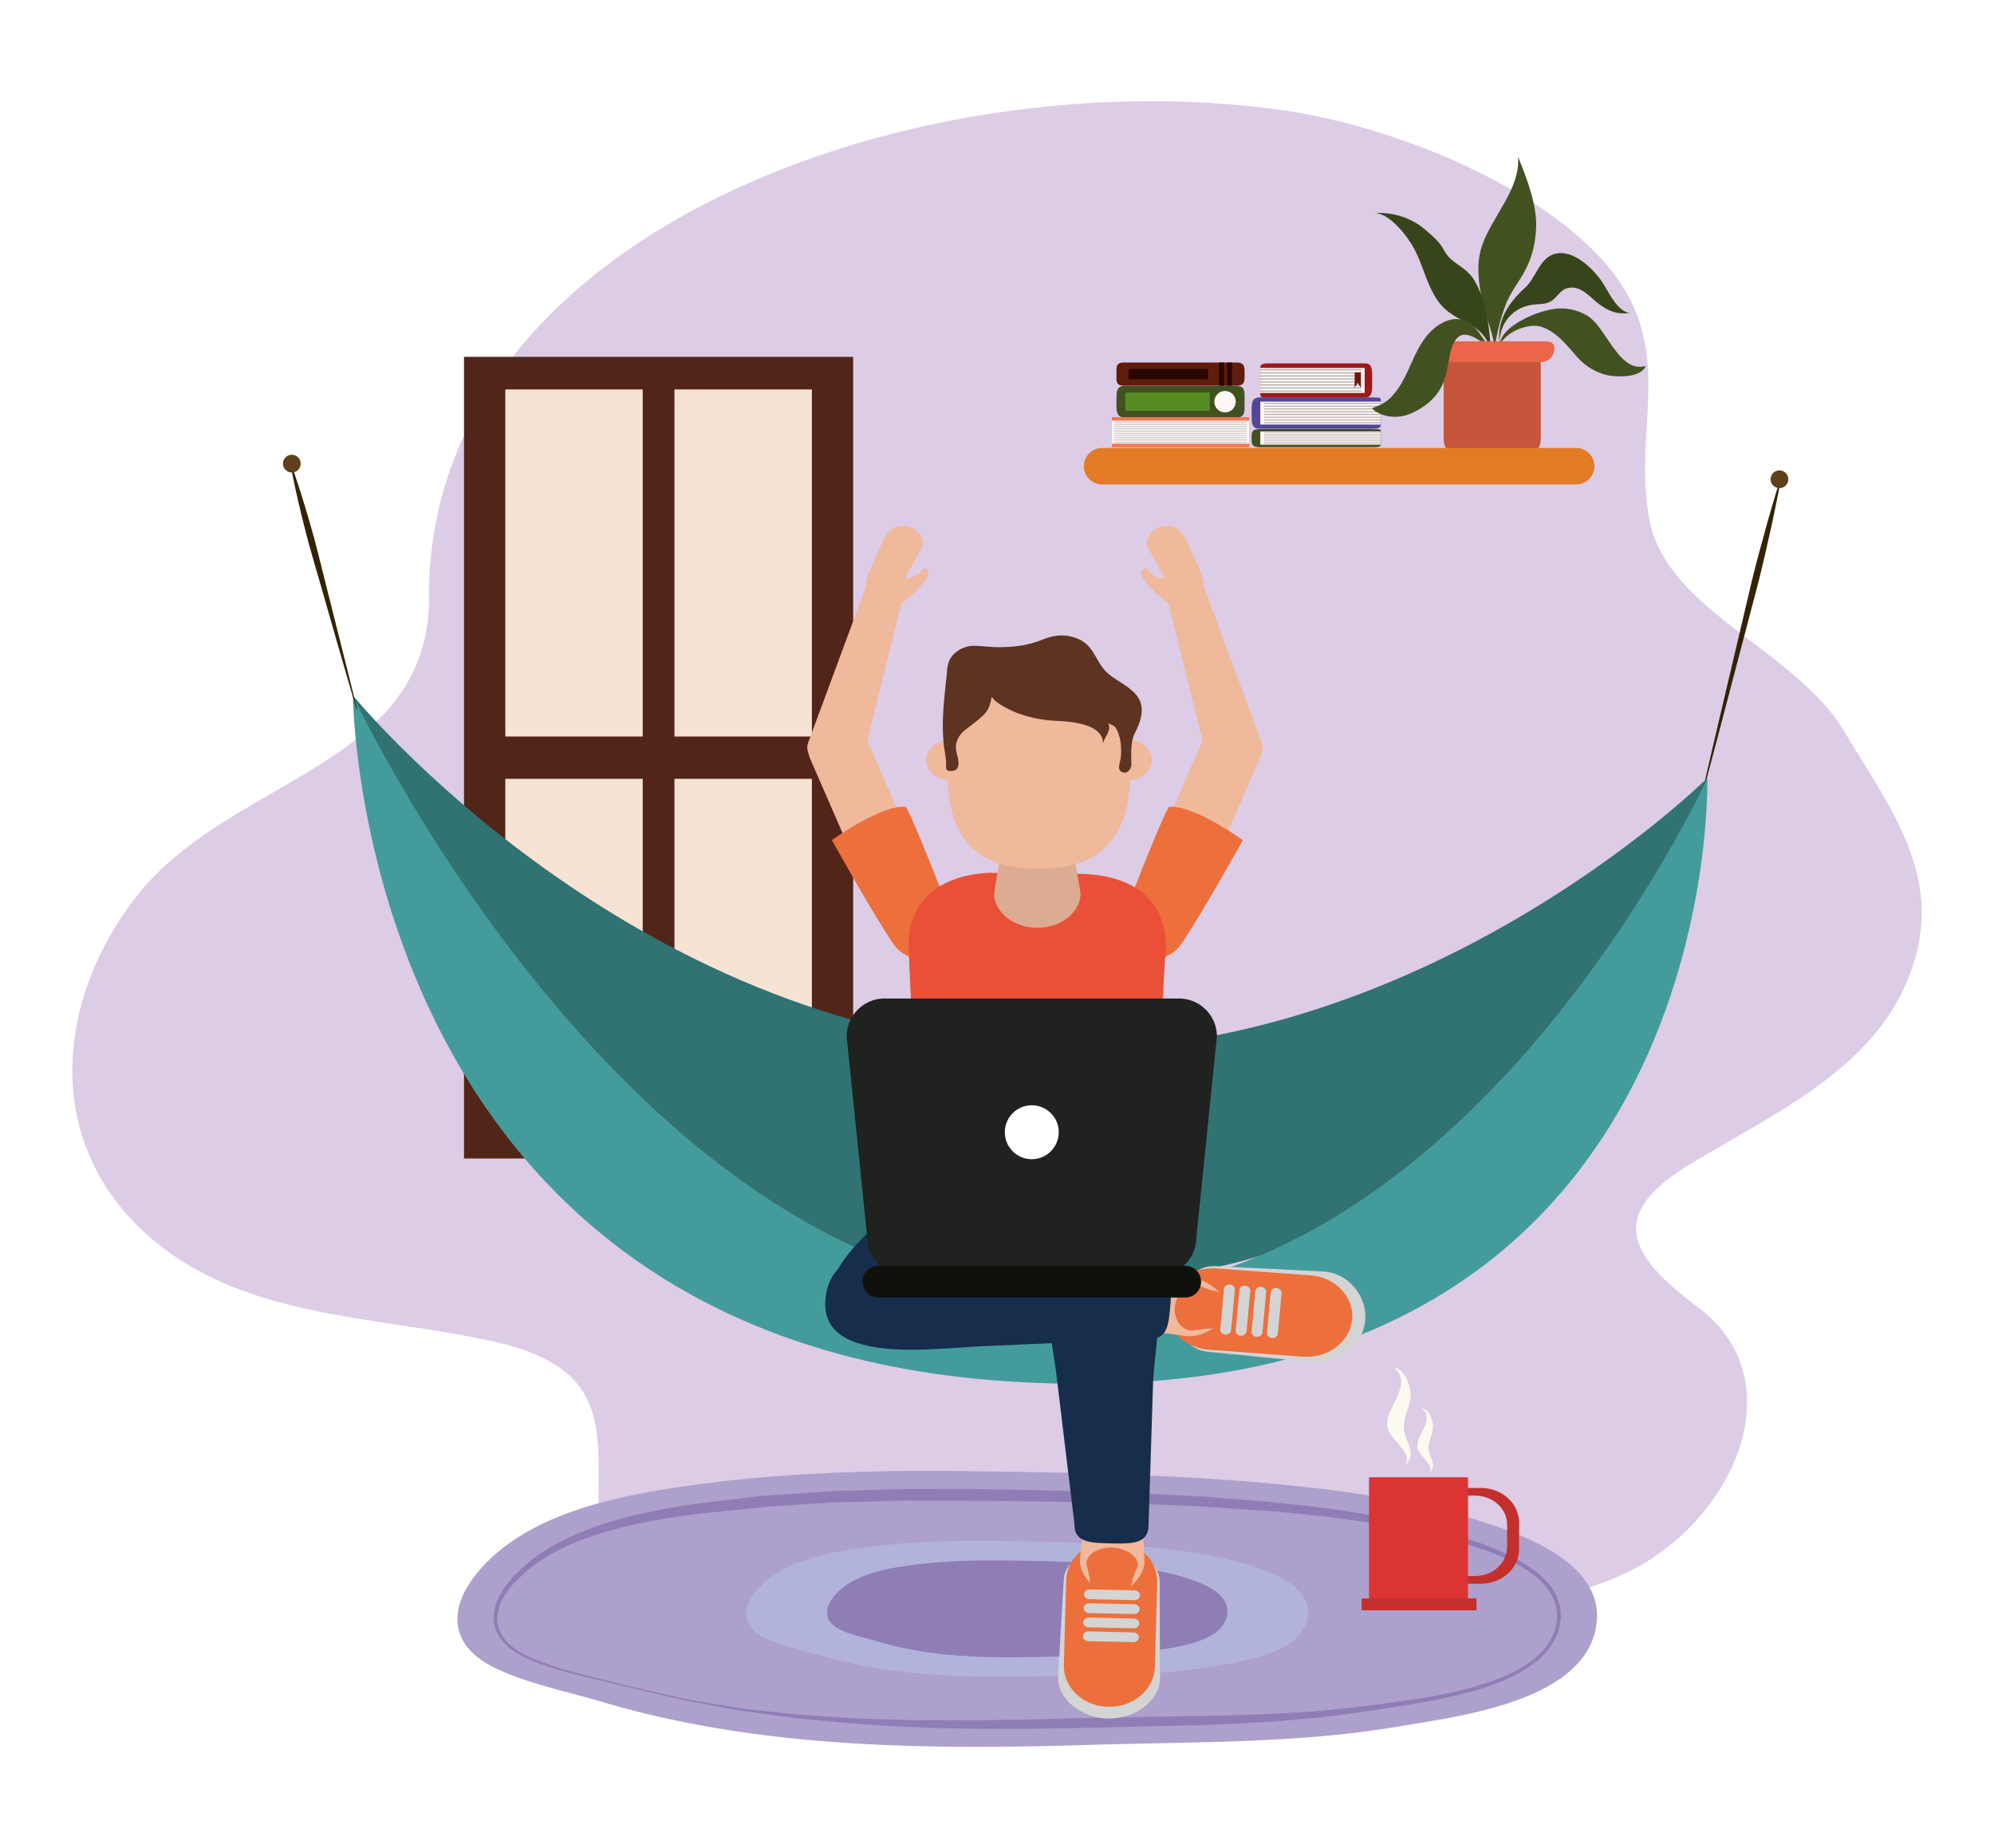 <svg id="Capa_1" data-name="Capa 1" xmlns="http://www.w3.org/2000/svg" viewBox="0 0 2203.44 2042.26"><rect x="0" y="0" width="2203.44" height="2042.26" fill="#808080" stroke="none"/><defs><style>.cls-1{fill:#fff;}.cls-2{fill:#dccce6;}.cls-3{fill:#aea0cc;}.cls-4{fill:#b1b3db;}.cls-5{fill:#8f7db6;}.cls-6{fill:#512518;}.cls-7{fill:#f7e3d4;}.cls-8{fill:#415220;}.cls-9{fill:#fff7f5;}.cls-10{fill:#9c9897;}.cls-11{fill:#524697;}.cls-12{fill:#9e191b;}.cls-13{fill:#71130c;}.cls-14{fill:#37461a;}.cls-15{fill:#c5563c;}.cls-16{fill:#ec6548;}.cls-17{fill:#548c23;}.cls-18{fill:#5f1d0c;}.cls-19{fill:#2b0600;}.cls-20{fill:#ef7855;}.cls-21{fill:#bdbcbc;}.cls-22{fill:#e37b24;}.cls-23{fill:#342203;}.cls-24{fill:#5f401a;}.cls-25{fill:#317272;}.cls-26{fill:#449b9c;}.cls-27{fill:#162e4b;}.cls-28{fill:#d4d4d4;}.cls-29{fill:#ed6f3b;}.cls-30{fill:#f0b99c;}.cls-31{fill:#ea5037;}.cls-32{fill:#ddab91;}.cls-33{fill:#5d3421;}.cls-34{fill:#202220;}.cls-35{fill:#10110d;}.cls-36{fill:#fcfaee;}.cls-37{fill:#c32f2c;}.cls-38{fill:#dc3333;}</style></defs><polyline class="cls-1" points="2203.44 2042.26 0 2042.26 0 0 2203.44 0 2203.44 2042.26"/><path class="cls-2" d="M1271.91,111.91c-268.82,0-557.26,96.69-702.58,278.89-60.05,75.32-95.65,165.26-95.28,269,.7,187.94-220.18,199-323.22,330.79-92.5,118.27-105,283,26,385.8,102.33,80.3,239.11,78,365.42,105.32,152.85,33.1,110.74,118.12,121.13,226.06C670,1776,715.78,1802,771.52,1802c40.75,0,86.8-13.94,126.69-35.55,56.35-30.54,135.13-41.47,216.62-41.47,91.54,0,186.51,13.79,257.06,29.06,60,13,136.13,23.22,212.06,23.22,91.58,0,182.87-14.87,245.4-57.72,99.15-67.94,144.2-202,47.71-274.32-75.11-56.3-104.16-101.52-8.94-159,102.69-62,218.54-112.58,249.49-232.23,24.41-94.4-31.88-165.59-79.33-245.28-54.63-91.73-197.2-133.49-215.84-235.49-19.07-104.34,33.64-190.66-51.28-285.42-76.29-85.1-234.62-149.59-356.33-166.38a1049.14,1049.14,0,0,0-142.92-9.55" transform="translate(0 0)"/><path class="cls-3" d="M663.91,1880.3c175.75,52.37,361.63,53.34,543.36,47.81,112.13-3.41,227-1.32,337.84-20.19,65.85-11.22,211.8-27.84,219.42-116.67,5-57.59-64.69-88.42-109-103.85-71.55-24.93-145.6-37-220.73-45-122.15-13-248-15.22-371.11-16.73-106.86-1.32-213.82,2.34-319.6,18.56-68,10.43-148.78,28.41-201.09,77.23a172.53,172.53,0,0,0-15.25,16.14c-32,38.62-32,79.2,16.1,104C578.78,1859.57,626.16,1869.05,663.91,1880.3Z" transform="translate(0 0)"/><path class="cls-4" d="M902.84,1828.37c86.64,25.82,178.26,26.3,267.84,23.58,55.27-1.69,111.89-.66,166.53-10,32.46-5.54,104.41-13.73,108.17-57.51,2.43-28.39-31.88-43.59-53.71-51.2-35.28-12.29-71.79-18.23-108.81-22.18-60.23-6.43-122.28-7.5-182.95-8.25-52.67-.64-105.4,1.15-157.54,9.15-33.54,5.15-73.34,14-99.12,38.07a85.87,85.87,0,0,0-7.53,8c-15.79,19-15.8,39,7.95,51.26C860.86,1818.16,884.22,1822.83,902.84,1828.37Z" transform="translate(0 0)"/><path class="cls-5" d="M969.58,1813.86c61.75,18.4,127,18.74,190.88,16.8,39.38-1.2,79.73-.47,118.68-7.1,23.13-3.94,74.39-9.78,77.07-41,1.74-20.23-22.73-31.06-38.28-36.48-25.13-8.76-51.14-13-77.55-15.81-42.9-4.57-87.12-5.34-130.36-5.87-37.53-.46-75.1.82-112.26,6.51-23.89,3.67-52.26,10-70.63,27.13a61.3,61.3,0,0,0-5.36,5.68c-11.26,13.56-11.26,27.81,5.65,36.53C939.69,1806.59,956.33,1809.91,969.58,1813.86Z" transform="translate(0 0)"/><path class="cls-5" d="M695.5,1863.41l27.49,6.34,33,7.61c13.11,2.44,28.27,4.74,45.19,7.59,8.48,1.29,17.33,3.17,26.79,4l29.57,3.19c10.3,1,20.95,2.53,32.1,3.19l34.61,2.24c23.82,2,49.27,2.08,76.05,3,13.38.57,27.15.18,41.21.3,14.08-.15,28.46.28,43.17,0,29.41-.37,60-.72,91.75-1.81,31.69-.91,64.57-1.4,98.32-1.91,67.44-1.37,138.59-1.29,211.61-9.31l27.44-3.29,27.7-3.68c18.51-2.45,37.07-5.37,55.55-9.18s36.91-8.49,54.73-15.13,35.31-15.06,49-28.24a65.87,65.87,0,0,0,15.89-23,52.16,52.16,0,0,0,3.21-27.57,51.43,51.43,0,0,0-12-24.88,105.65,105.65,0,0,0-21.75-18.49c-16.27-10.36-34.38-17.77-52.82-24-4.56-1.55-9.36-3-13.84-4.39l-14.24-3.72-28.49-7.44-7.13-1.86-7.19-1.38-14.38-2.74-28.71-5.49c-19.36-2.68-38.68-5.56-58-7.85l-29.07-3c-9.75-1-19.22-2.07-29-2.61l-58-4c-19.29-1.6-38.46-2-57.55-2.88-19.1-.7-38-1.83-57-2.16-37.84-.75-75.2-1.79-112-2l-54.63-.54-53.71,0c-17.75-.25-35.15.58-52.4,1l-25.71.72-12.73.35-12.62.81-49.64,3.21-12.18.79-12,1.32-23.79,2.48c-15.71,1.71-31.23,2.94-46.36,5s-29.85,4.34-44.22,7.06c-28.68,5.5-55.84,12.48-80.44,22.37a255.89,255.89,0,0,0-34.59,17.11c-5.23,3.41-10.47,6.66-15.22,10.44l-3.63,2.73c-.89.68-2.18,2-3.25,2.92-2.23,2-4.45,4.1-6.66,6.12l-3.29,3-1.44,1.33-1.48,1.65c-2,2.2-4,4.36-5.58,6.59l-2.54,3.29-2.25,3.49a61.36,61.36,0,0,0-4,7.13c-4.71,9.63-6.31,20.46-3.26,29.86s9.76,17,17.2,22.45A108.91,108.91,0,0,0,591.87,1834a358.71,358.71,0,0,0,43.41,14.18c12.88,3.44,23.91,6.1,32.85,8.29C686,1860.81,695.5,1863.41,695.5,1863.41Zm-.3,1.18s-9.5-2.49-27.43-6.63c-9-2.09-20-4.62-33-7.93a356.9,356.9,0,0,1-43.87-13.78,112,112,0,0,1-24.3-12.57c-7.86-5.49-15.34-13.24-19-23.56s-2.2-22.44,2.57-32.88a68.53,68.53,0,0,1,4-7.73l2.3-3.77,2.63-3.63c1.73-2.52,3.65-4.67,5.55-6.93l1.42-1.69c.86-.91,1.15-1.14,1.76-1.75l3.2-3.11,6.48-6.31c1.18-1.1,2-2,3.47-3.28l3.67-2.93c4.8-4.07,10.11-7.6,15.41-11.3a261.92,261.92,0,0,1,35.07-18.72c24.95-10.87,52.43-19.15,81.49-25.11,14.52-3,29.46-5.66,44.67-8s30.79-3.86,46.6-5.88l23.94-2.85L844,1652.9l12.26-.83,50-3.39,12.7-.85,12.83-.4,25.89-.8c17.37-.45,35-1.33,52.68-1.14l53.71-.12c18.24,0,36.39.56,54.84.82,36.82.46,74.28,1.8,112.19,2.85,19,.48,38.07,1.77,57.25,2.62,19.16,1.1,38.51,1.54,57.73,3.45,76.91,5.83,155.94,13.21,232.46,33.23l28.36,8,14.16,4c4.9,1.55,9.44,3.08,14.14,4.75,18.57,6.64,36.88,14.52,53.47,25.48a109.66,109.66,0,0,1,22.6,19.5,55.45,55.45,0,0,1,12.8,27.22,56.12,56.12,0,0,1-3.67,29.51,69.76,69.76,0,0,1-17,24.3c-14.49,13.53-32.26,22.35-50.21,29.28s-36.63,11.75-55.21,15.8-37.24,7-55.72,10l-27.6,4.31-27.53,3.94c-36.62,4.68-72.83,7.81-108.29,9.58-17.73,1.09-35.26,1.7-52.59,2.36l-51.31,1.26c-67.41,1.58-131.26,3.36-190.27,2.85s-113.08-3.14-160.82-7.55l-34.63-3.21c-11.14-1-21.8-2.82-32.09-4.1-20.53-2.87-39.44-5-56.33-8.48l-45.16-8.24-33-7.77Z" transform="translate(0 0)"/><rect class="cls-6" x="512.75" y="394.34" width="430.01" height="885.86"/><rect class="cls-7" x="558.38" y="430.36" width="151.86" height="383.54"/><rect class="cls-7" x="558.38" y="860.63" width="151.86" height="383.54"/><rect class="cls-7" x="745.29" y="430.36" width="151.86" height="383.54"/><rect class="cls-7" x="745.29" y="860.63" width="151.86" height="383.54"/><path class="cls-8" d="M1525.94,491.21c0,1.46,0,3-9.63,3H1392c-9.58,0-8.89-4.49-8.89-10s-.69-10,8.89-10h124.36c9.58,0,9.59.15,9.59,2.7Z" transform="translate(0 0)"/><rect class="cls-9" x="1392.69" y="476.83" width="133.21" height="14.66"/><rect class="cls-10" x="1396.87" y="477.71" width="129.03" height="0.51"/><rect class="cls-10" x="1396.87" y="479.48" width="129.03" height="0.51"/><rect class="cls-10" x="1396.87" y="481.25" width="129.03" height="0.51"/><rect class="cls-10" x="1396.87" y="483.02" width="129.03" height="0.5"/><rect class="cls-10" x="1396.87" y="484.79" width="129.03" height="0.5"/><rect class="cls-10" x="1396.87" y="486.56" width="129.03" height="0.51"/><rect class="cls-10" x="1396.87" y="488.33" width="129.03" height="0.51"/><rect class="cls-10" x="1396.87" y="490.1" width="129.03" height="0.5"/><path class="cls-11" d="M1525.94,468.71c0,2.51,0,5.14-9.63,5.14H1392c-9.58,0-8.89-7.77-8.89-17.35s-.69-17.35,8.89-17.35h124.36c9.58,0,9.59.25,9.59,4.66Z" transform="translate(0 0)"/><rect class="cls-9" x="1392.69" y="443.81" width="133.21" height="25.36"/><rect class="cls-10" x="1396.87" y="445.34" width="129.03" height="0.87"/><rect class="cls-10" x="1396.87" y="448.4" width="129.03" height="0.88"/><rect class="cls-10" x="1396.87" y="451.46" width="129.03" height="0.88"/><rect class="cls-10" x="1396.87" y="454.53" width="129.03" height="0.87"/><rect class="cls-10" x="1396.87" y="457.59" width="129.03" height="0.87"/><rect class="cls-10" x="1396.87" y="460.65" width="129.03" height="0.88"/><rect class="cls-10" x="1396.87" y="463.71" width="129.03" height="0.88"/><rect class="cls-10" x="1396.87" y="466.77" width="129.03" height="0.88"/><path class="cls-12" d="M1392.65,407.13c0-2.74,0-5.6,8.33-5.6h107.64c8.29,0,7.7,8.46,7.7,18.89s.59,18.87-7.7,18.87H1401c-8.28,0-8.28-.27-8.28-5.07Z" transform="translate(0 0)"/><rect class="cls-9" x="1392.7" y="406.61" width="115.29" height="27.6"/><rect class="cls-10" x="1392.7" y="431.6" width="111.65" height="0.95"/><rect class="cls-10" x="1392.7" y="428.27" width="111.65" height="0.95"/><rect class="cls-10" x="1392.7" y="424.93" width="111.65" height="0.95"/><rect class="cls-10" x="1392.7" y="421.6" width="111.65" height="0.96"/><rect class="cls-10" x="1392.7" y="418.27" width="111.65" height="0.95"/><rect class="cls-10" x="1392.7" y="414.94" width="111.65" height="0.95"/><rect class="cls-10" x="1392.7" y="411.6" width="111.65" height="0.96"/><rect class="cls-10" x="1392.7" y="408.28" width="111.65" height="0.96"/><polygon class="cls-13" points="1503.77 428.5 1500.28 423.11 1496.92 428.5 1496.92 411.44 1503.77 411.44 1503.77 428.5"/><path class="cls-14" d="M1696.33,336.44c-24,1.87-39.73,20.34-39.49,44.27-2.61-27,9.47-45.5,28.62-62.94,12.36-11.25,15.89-34,34.4-37.65,18.84-3.68,38.59,15.22,48.72,28.76,7.47,10,18.49,37.26,33.36,36.8-14,2.16-23.75-1.16-35.2-9.85-10.18-7.73-20.77-21.9-36-17.08-6.27,2-10.58,10-15.94,13.53C1708.85,336.22,1703.6,335.88,1696.33,336.44Z" transform="translate(0 0)"/><path class="cls-8" d="M1664.23,335.76c-6.28,16-11.7,37.87-13.22,55.07,1.72-19.56-9.07-37.5-12.79-56.19-4-20.18-7.47-42.05-.87-62.16,10.81-32.86,42.53-62.6,40.21-99.08,9.83,24,21.66,54.69,19.79,81.06-1.15,16.15-4.71,31.1-12.6,45.45C1678,312.25,1669.25,322.93,1664.23,335.76Z" transform="translate(0 0)"/><path class="cls-14" d="M1642,343.86c3.53,15.89,4.81,32.58,6.08,48.79-1.36-16-11.36-27.83-25.31-35-16.6-8.58-28.21-14.44-37.85-31.36-9.3-16.3-13.36-34.72-22.12-51.39-6.87-13.05-28.53-41.6-45.65-39.4,20.74-1.52,42.1,4.68,57.64,18.22,5.48,4.78,11.77,9.81,16.24,15.61,4.15,5.36,6.59,12,11.83,16.6,10.27,9.05,19.72,12.15,27,25C1635.66,321.13,1639.41,332.27,1642,343.86Z" transform="translate(0 0)"/><path class="cls-15" d="M1702.63,485.15c0,16.71-14.15,17.23-31.6,17.23h-44.11c-17.47,0-31.62-.52-31.62-17.23v-87.8c0-16.7,14.15-17.22,31.62-17.22H1671c17.45,0,31.6.52,31.6,17.22Z" transform="translate(0 0)"/><path class="cls-16" d="M1717.65,385.17a15.13,15.13,0,0,1-15.12,15.12H1595.4a15.13,15.13,0,0,1-15.12-15.12c0-8.35,6.78-8,15.12-8h107.13C1710.87,377.18,1717.65,376.82,1717.65,385.17Z" transform="translate(0 0)"/><path class="cls-8" d="M1635.85,377.08h5.41a86.53,86.53,0,0,1-5.29-7.21c-4.46-7.18-12-14.13-20.29-16.39-16-4.34-32.34,8.45-41.13,20.35-15.24,20.65-19.7,48-38.53,66.2-5.74,5.53-12.63,8.49-20.07,11.11,9.65,9.64,27.17,11.59,39.32,7.24,12.82-4.6,25.84-13.35,33.68-24.62a55.37,55.37,0,0,0,5.53-10c3.67-8.66,5.08-17.75,6.86-27.53,1.44-8,4.71-22.59,13.53-25.74,5.74-2,13.12,1.45,17.89,4.5C1633.58,375.48,1634.65,376.21,1635.85,377.08Z" transform="translate(0 0)"/><path class="cls-8" d="M1753.91,348.84c-11.12-6.47-23.73-9.35-36.5-7.4a102.4,102.4,0,0,0-16.89,4.1A111.11,111.11,0,0,0,1676.36,357c-6.6,4.18-14.37,10.15-17.46,17.65-.35.82-.74,1.66-1.1,2.51h1.84l.89-1a43.27,43.27,0,0,1,7.18-6.67,50.81,50.81,0,0,1,25-9.31c6.55-.69,11.85,1,17.68,4,11.85,6.12,20.76,16.95,29.37,26.82q1.67,1.93,3.38,3.86c9,10.16,22.79,18.43,36.71,20.36,10.86,1.51,34.19,1.44,38.59-10.82C1788.92,413,1774.92,361.05,1753.91,348.84Z" transform="translate(0 0)"/><path class="cls-8" d="M1375.28,443.89c0,9.58,1.27,17.35-8.31,17.35H1242.62c-9.58,0-8.9-7.77-8.9-17.35s-.68-17.35,8.9-17.35H1367C1376.55,426.54,1375.28,434.3,1375.28,443.89Z" transform="translate(0 0)"/><rect class="cls-17" x="1243.51" y="433.82" width="93.38" height="20.12"/><path class="cls-9" d="M1365.52,443.89a11.81,11.81,0,1,1-11.8-11.81A11.8,11.8,0,0,1,1365.52,443.89Z" transform="translate(0 0)"/><path class="cls-18" d="M1233.76,413.41c0-7.08-1.26-12.82,8.32-12.82h124.34c9.59,0,8.9,5.74,8.9,12.82s.69,12.84-8.9,12.84H1242.08C1232.5,426.25,1233.76,420.5,1233.76,413.41Z" transform="translate(0 0)"/><rect class="cls-19" x="1347.14" y="400.58" width="5.54" height="25.66"/><rect class="cls-19" x="1355.89" y="400.58" width="5.54" height="25.66"/><rect class="cls-19" x="1247.13" y="407.7" width="87.77" height="11.43"/><rect class="cls-20" x="1228.57" y="460.95" width="151.92" height="33.24"/><rect class="cls-9" x="1228.57" y="464.87" width="151.92" height="25.37"/><rect class="cls-21" x="1231.29" y="465.97" width="146.44" height="0.87"/><rect class="cls-21" x="1231.29" y="468.45" width="146.44" height="0.87"/><rect class="cls-21" x="1231.29" y="470.93" width="146.44" height="0.87"/><rect class="cls-21" x="1231.29" y="473.41" width="146.44" height="0.87"/><rect class="cls-21" x="1231.29" y="475.89" width="146.44" height="0.87"/><rect class="cls-21" x="1231.29" y="478.36" width="146.44" height="0.87"/><rect class="cls-21" x="1231.29" y="480.84" width="146.44" height="0.87"/><rect class="cls-21" x="1231.29" y="483.32" width="146.44" height="0.87"/><rect class="cls-21" x="1231.29" y="485.8" width="146.44" height="0.87"/><rect class="cls-21" x="1231.29" y="488.27" width="146.44" height="0.88"/><path class="cls-22" d="M1761.86,515.19a20.17,20.17,0,0,1-20.16,20.16H1217.43a20.17,20.17,0,0,1,0-40.33H1741.7A20.17,20.17,0,0,1,1761.86,515.19Z" transform="translate(0 0)"/><path class="cls-23" d="M1880.1,879.6s5.09-21.94,12.74-54.87,18.06-76.76,28.39-120.62c5.15-21.93,10.31-43.86,15.15-64.42,2.66-10.22,5-20.15,7.64-29.48s5-18.18,7.17-26.33,4.45-15.58,6.33-22.18,3.59-12.35,5.06-17.07c2.85-9.44,4.61-14.81,4.61-14.81l.69.17s-1,5.57-2.88,15.25c-.91,4.85-2.1,10.72-3.53,17.44s-2.92,14.32-4.81,22.56-3.88,17.17-6,26.62-4.63,19.34-7.07,29.61l-16.83,64c-11.44,43.58-22.9,87.16-31.49,119.85l-14.47,54.43Z" transform="translate(0 0)"/><path class="cls-24" d="M1956.58,529.61a9.78,9.78,0,1,0,9.76-9.78A9.76,9.76,0,0,0,1956.58,529.61Z" transform="translate(0 0)"/><path class="cls-25" d="M390,768.6s290.36,356.46,726.46,389.64,770.19-298.4,770.19-298.4-145.76,567.62-724,558.14S390,768.6,390,768.6Z" transform="translate(0 0)"/><path class="cls-26" d="M390,768.6s288.72,619.49,742.57,661c475.23,43.42,754.08-569.73,754.08-569.73s19.62,720.17-775.58,666.44C393.21,1477.77,390,768.6,390,768.6Z" transform="translate(0 0)"/><path class="cls-23" d="M394.12,784.39s-4.91-16.88-12.29-42.21-17-59.16-26.7-93c-4.88-16.89-9.86-33.76-14.26-49.65-2-8-4.19-15.66-5.91-23s-3.42-14.3-5-20.72-2.75-12.35-3.93-17.58-2.13-9.81-2.85-13.6c-1.53-7.55-2.28-11.91-2.28-11.91l.69-.18s1.54,4.14,4,11.44c1.28,3.64,2.74,8.08,4.36,13.19s3.58,10.85,5.45,17.17,3.94,13.17,6.1,20.41,4.22,14.94,6.47,22.88c4.17,15.94,8.34,33,12.6,50.09,8.59,34.11,17.17,68.22,23.61,93.8l10.58,42.68Z" transform="translate(0 0)"/><path class="cls-24" d="M332.25,512.35a9.78,9.78,0,1,1-9.77-9.78A9.76,9.76,0,0,1,332.25,512.35Z" transform="translate(0 0)"/><path class="cls-27" d="M1272.63,1304.53s14.72,107.37-8.12,135.45-134.22-110.7-134.22-110.7Z" transform="translate(0 0)"/><path class="cls-27" d="M1021.56,1303.55s-9,147.21,129.87,145.62c129.84-1.48,119.56-145.62,119.56-145.62Z" transform="translate(0 0)"/><path class="cls-28" d="M1281.87,1855c-.66,24.89-28.24,44.76-57.55,44.13s-55.79-21.25-55.09-46.12l6.12-105.34c.67-24.89,24.66-33,54-32.33s52.82,9.75,52.14,34.63Z" transform="translate(0 0)"/><path class="cls-29" d="M1276.19,1842.11c-.67,24.88-23.73,44.57-51.51,44s-49.74-21.24-49.07-46.13l2.53-93.7c.69-24.88,23.75-44.56,51.52-44s49.75,21.27,49.08,46.15Z" transform="translate(0 0)"/><path class="cls-30" d="M1264.75,1726.17c-.43,15.59-18.78,35.65-36.19,35.28s-35.66-21.24-35.23-36.83l5.72-56.07c.42-15.59,14.78-24.93,32.19-24.54s31.26,10.31,30.83,25.91Z" transform="translate(0 0)"/><path class="cls-29" d="M1251.41,1744.81c-.33,11.69-11.16,20.94-24.2,20.66s-23.38-10-23.07-21.69l-3.6-15.85c.32-11.69,15.11-18.15,28.15-17.87s29,8.31,28.66,20Z" transform="translate(0 0)"/><path class="cls-28" d="M1259.71,1763c-.07,3-2.85,5.33-6.18,5.27l-49.77-1.09c-3.35-.07-6-2.55-5.9-5.54s2.85-5.33,6.18-5.26l49.79,1.07C1257.16,1757.56,1259.8,1760,1259.71,1763Z" transform="translate(0 0)"/><path class="cls-28" d="M1259.3,1778.34c-.08,3-2.85,5.35-6.19,5.27l-49.77-1.08c-3.35-.08-6-2.55-5.89-5.53s2.84-5.36,6.17-5.28l49.79,1.08C1256.74,1772.87,1259.39,1775.35,1259.3,1778.34Z" transform="translate(0 0)"/><path class="cls-28" d="M1258.87,1794.1c-.08,3-2.85,5.35-6.19,5.28l-49.77-1.08c-3.34-.07-6-2.56-5.89-5.54s2.84-5.35,6.17-5.27l49.8,1.08C1256.32,1788.63,1259,1791.12,1258.87,1794.1Z" transform="translate(0 0)"/><path class="cls-28" d="M1258.45,1809.42c-.08,3-2.85,5.34-6.17,5.28l-49.78-1.08c-3.35-.08-6-2.56-5.9-5.54s2.84-5.36,6.18-5.28l49.78,1.09C1255.89,1804,1258.55,1806.44,1258.45,1809.42Z" transform="translate(0 0)"/><path class="cls-27" d="M1187.32,1684.36c-.55,20.24,17.75,20.68,40.35,21.17s40.94.85,41.49-19.39q2.52-78.73,5-157.44c1.62-50.57,30.68-157.09-52.17-164-89.56-7.53-60.17,108.14-54.38,156.25Q1177.49,1602.65,1187.32,1684.36Z" transform="translate(0 0)"/><path class="cls-30" d="M957.42,816c-5-11.46-23-15.86-40.25-9.84S890,826.38,895,837.84l75.3,172.88c5,11.45,23,15.86,40.25,9.83s27.18-20.2,22.17-31.65Z" transform="translate(0 0)"/><path class="cls-30" d="M999.22,653.8c3.67-11.85,2.85-21.06-14-25.24-8.81-3.11-23.75,5.46-27.42,17.32l-65,175.43c-3.65,11.85,7,24.84,23.87,29s33.47-2.05,37.14-13.9Z" transform="translate(0 0)"/><path class="cls-30" d="M1010,655.23c1-.89,1.87-1.79,2.72-2.7a106.76,106.76,0,0,0,11-13.32c1.63-2.49,4.2-9.57-.92-10.74-2.92-.66-4.2,2-6,3.65a31.85,31.85,0,0,1-15.74,7.87c-.75-3.38,3.45-9,5-11.94,2.5-4.76,5.24-9.64,7.91-14.37,4.45-7.86,8.57-13.38,3.75-21.58s-14.18-12.23-24.7-10.44c-14.42,2.49-19.32,21.72-24.16,31.61-5.63,11.49-11.34,23.81-12.58,36.34-1.06,10.87,9.25,18.94,20.29,21.09,6.76,1.32,14.09.41,19.11-3.83C1000.24,663.12,1005.6,659.33,1010,655.23Z" transform="translate(0 0)"/><path class="cls-30" d="M1329.81,816c5-11.46,23-15.86,40.24-9.84s27.18,20.2,22.19,31.66l-75.31,172.88c-5,11.45-23,15.86-40.24,9.83s-27.16-20.2-22.18-31.65Z" transform="translate(0 0)"/><path class="cls-30" d="M1288,653.8c-3.67-11.85-2.85-21.06,14-25.24,8.81-3.11,23.77,5.46,27.43,17.32l65,175.43c3.66,11.85-7,24.84-23.87,29s-33.47-2.05-37.13-13.9Z" transform="translate(0 0)"/><path class="cls-30" d="M1277.22,655.23q-1.44-1.34-2.73-2.7c-3.94-4.27-8-8.68-11-13.32-1.62-2.49-4.2-9.57.94-10.74,2.91-.66,4.18,2,5.95,3.65a31.86,31.86,0,0,0,15.73,7.87c.75-3.38-3.44-9-5-11.94-2.5-4.76-5.23-9.64-7.91-14.37-4.45-7.86-8.56-13.38-3.75-21.58s14.18-12.23,24.7-10.44c14.42,2.49,19.32,21.72,24.16,31.61,5.63,11.49,11.34,23.81,12.58,36.34,1.08,10.87-9.23,18.94-20.28,21.09-6.76,1.32-14.08.41-19.12-3.83C1287,663.12,1281.64,659.33,1277.22,655.23Z" transform="translate(0 0)"/><path class="cls-29" d="M1071.85,1066.22s-64.53,4.44-83.14-21.12-69.49-116.72-69.49-116.72,55.85-40,81.9-36.69C1013.53,912.81,1071.85,1066.22,1071.85,1066.22Z" transform="translate(0 0)"/><path class="cls-29" d="M1220.77,1066.22s64.53,4.44,83.15-21.12,69.49-116.72,69.49-116.72-55.84-40-81.9-36.69C1279.09,912.81,1220.77,1066.22,1220.77,1066.22Z" transform="translate(0 0)"/><path class="cls-31" d="M1097.29,964.49s-95.55-3.33-93.06,83.38,14.89,257.9,14.89,257.9,39.71,46.7,117.89,47.8,137.75-48.91,137.75-48.91l12.41-243.45s19.86-94.49-96.8-95.6C1062.51,964.4,1097.29,964.49,1097.29,964.49Z" transform="translate(0 0)"/><path class="cls-32" d="M1194.08,986.9c0,21.18-21.38,38.35-47.76,38.35s-47.78-17.17-47.78-38.35l7.4-43.91c0-21.18,14-37.8,40.38-37.8s40.28,17.74,40.28,38.91Z" transform="translate(0 0)"/><path class="cls-27" d="M1020.31,1310.22s-93.07,68.93-98,103.38,182.42,2.23,182.42,2.23Z" transform="translate(0 0)"/><path class="cls-28" d="M1462.82,1405.05c27.7,2,48.24,27.87,45.83,54s-26.92,48.64-54.6,46.59l-117-11.63c-27.7-2-35.3-24-32.9-50.13s14-46.67,41.64-44.61Z" transform="translate(0 0)"/><path class="cls-29" d="M1448.14,1409.38c27.68,2,48.27,23.82,46,48.63s-26.58,43.24-54.27,41.2l-104.29-7.74c-27.69-2-48.27-23.82-46-48.63s26.58-43.23,54.28-41.19Z" transform="translate(0 0)"/><path class="cls-30" d="M1318.24,1412.87c17.36,1.28,38.65,18.87,37.23,34.41s-25.76,30.66-43.1,29.36l-62.15-8.38c-17.37-1.29-26.93-14.68-25.48-30.23s13.32-27.35,30.67-26Z" transform="translate(0 0)"/><path class="cls-29" d="M1338.25,1425.88c13,1,22.69,11.2,21.61,22.85s-12.51,20.33-25.5,19.36l-17.89,2.28c-13-.94-19.35-14.55-18.27-26.2s11-25.41,24-24.46Z" transform="translate(0 0)"/><path class="cls-28" d="M1359,1419.51c3.33.25,5.8,2.87,5.53,5.83l-4.1,44.46c-.29,3-3.21,5.19-6.52,4.94s-5.79-2.86-5.52-5.83l4.11-44.45C1352.79,1421.48,1355.71,1419.27,1359,1419.51Z" transform="translate(0 0)"/><path class="cls-28" d="M1376.07,1420.77c3.33.24,5.8,2.87,5.53,5.84l-4.12,44.45c-.28,3-3.19,5.19-6.5,5s-5.81-2.86-5.53-5.83l4.11-44.46C1369.84,1422.75,1372.75,1420.53,1376.07,1420.77Z" transform="translate(0 0)"/><path class="cls-28" d="M1393.61,1422.07c3.35.25,5.8,2.87,5.54,5.84l-4.12,44.46c-.27,3-3.19,5.17-6.51,4.93s-5.79-2.85-5.52-5.83l4.11-44.46C1387.38,1424,1390.3,1421.84,1393.61,1422.07Z" transform="translate(0 0)"/><path class="cls-28" d="M1410.66,1423.34c3.33.24,5.8,2.86,5.53,5.82l-4.11,44.47c-.27,3-3.2,5.18-6.52,4.94s-5.8-2.86-5.52-5.84l4.11-44.45C1404.43,1425.3,1407.34,1423.09,1410.66,1423.34Z" transform="translate(0 0)"/><path class="cls-27" d="M1267.14,1479.67c22.53,1.67,24.09-14.67,25.94-34.85s3.35-36.56-19.19-38.23l-175.17-13.67c-56.26-4.41-173.26-36.61-185.85,37.08-13.6,79.67,117,60.11,171,57.74Q1175.47,1483.69,1267.14,1479.67Z" transform="translate(0 0)"/><path class="cls-30" d="M1249.61,846.46c0,62.73-18.81,113.59-101.47,113.59-85.67,0-101.47-50.86-101.47-113.59s45.44-113.62,101.47-113.62S1249.61,783.72,1249.61,846.46Z" transform="translate(0 0)"/><path class="cls-30" d="M1070.91,839.9c0,12-10.59,21.7-23.67,21.7s-23.67-9.72-23.67-21.7,10.6-21.72,23.67-21.72S1070.91,827.89,1070.91,839.9Z" transform="translate(0 0)"/><path class="cls-30" d="M1272.71,839.9c0,12-10.61,21.7-23.68,21.7s-23.67-9.72-23.67-21.7,10.6-21.72,23.67-21.72S1272.71,827.89,1272.71,839.9Z" transform="translate(0 0)"/><path class="cls-33" d="M1218.62,823.08c.42-7.59,11.25-16.35,5.44-24.53,1,1.44,6.16,2.72,7.87,4.64a23.61,23.61,0,0,1,4.31,8.41c2.73,8.31,3.06,17.45,2.19,26-.41,3.94-4.25,12.47.75,15.23,6.5,3.6,11-3.34,11-7.93-.05-11.32-1.3-24.8,4.17-35.35s10-23.68,5.36-34.82c-5.9-14.15-24.26-20.8-35.76-30.92-13.13-11.58-14.39-30.19-32.5-37.76-14.42-6-26.69-4.39-40.5,1.12-15.78,6.31-30.67,7.95-47.86,8-8.65,0-17-1.28-25.62-1.51a32,32,0,0,0-24.06,9.79c-7,7.39-6.53,15.51-7.5,24.61-1.75,16.5-3.7,33-4,49.63a200.66,200.66,0,0,0,1,25.23c.79,7,2.61,14.57,2.59,21.51,0,4.43-1,7.62,5.64,7.58,4.94,0,7.33-2.69,7.89-6.67,1-6.83-2.87-13.16-2.72-19.93.14-7,4.21-14.13,10.11-18.74,7-5.47,14.22-10.52,20.54-16.65,6.12-5.93,7.33-12.42,9-20.15,3.43,6.45,15.88,12.6,23,15.85,13.48,6.15,31.71,10.12,47,10.78C1184.68,797.29,1221,800.28,1218.62,823.08Z" transform="translate(0 0)"/><path class="cls-34" d="M1322,1367.4a42,42,0,0,1-42,42H1000.29a42,42,0,0,1-42-42l-22.71-222a42,42,0,0,1,41.95-42h325.19a42,42,0,0,1,42,42Z" transform="translate(0 0)"/><circle class="cls-1" cx="1140.15" cy="1251.18" r="29.8"/><path class="cls-35" d="M1327.22,1416.35a17.49,17.49,0,0,1-17.48,17.49H970.57a17.49,17.49,0,1,1,0-35h339.17A17.49,17.49,0,0,1,1327.22,1416.35Z" transform="translate(0 0)"/><path class="cls-36" d="M1552.53,1567.11c-1.37,5.28-2,10.67-.37,16.46,4.22,15.07,13.8,25.38-2,37.87,9.83-8.61,1.4-18.68-4.73-25.69-6.88-7.86-14.41-14.89-12.35-26.46,3.33-18.77,27.4-40.3,7.36-58.3,11.38,2.44,17.09,17.4,18.24,27.43C1559.85,1548.61,1555,1557.67,1552.53,1567.11Z" transform="translate(0 0)"/><path class="cls-36" d="M1579.37,1593.36a20.44,20.44,0,0,0-.22,10.91c2.78,10,9.14,16.83-1.34,25.1,6.52-5.7.93-12.38-3.14-17-4.55-5.22-9.53-9.88-8.18-17.55,2.2-12.45,18.17-26.71,4.88-38.65,7.54,1.61,11.33,11.53,12.09,18.19S1581,1587.1,1579.37,1593.36Z" transform="translate(0 0)"/><path class="cls-37" d="M1636.3,1644.27h-12.93c-23.39,0-42.35,17.06-42.35,38.1V1712c0,21,19,38.1,42.35,38.1h12.93c23.38,0,42.34-17.06,42.34-38.1v-29.63C1678.64,1661.33,1659.68,1644.27,1636.3,1644.27Zm29.08,65.36c0,17.68-15.93,32-35.56,32H1619c-19.64,0-35.56-14.33-35.56-32v-24.9c0-17.67,15.92-32,35.56-32h10.87c19.63,0,35.56,14.33,35.56,32Z" transform="translate(0 0)"/><rect class="cls-38" x="1512.82" y="1632.5" width="109.37" height="139.32"/><rect class="cls-37" x="1504.6" y="1766.34" width="127" height="13.16"/></svg>